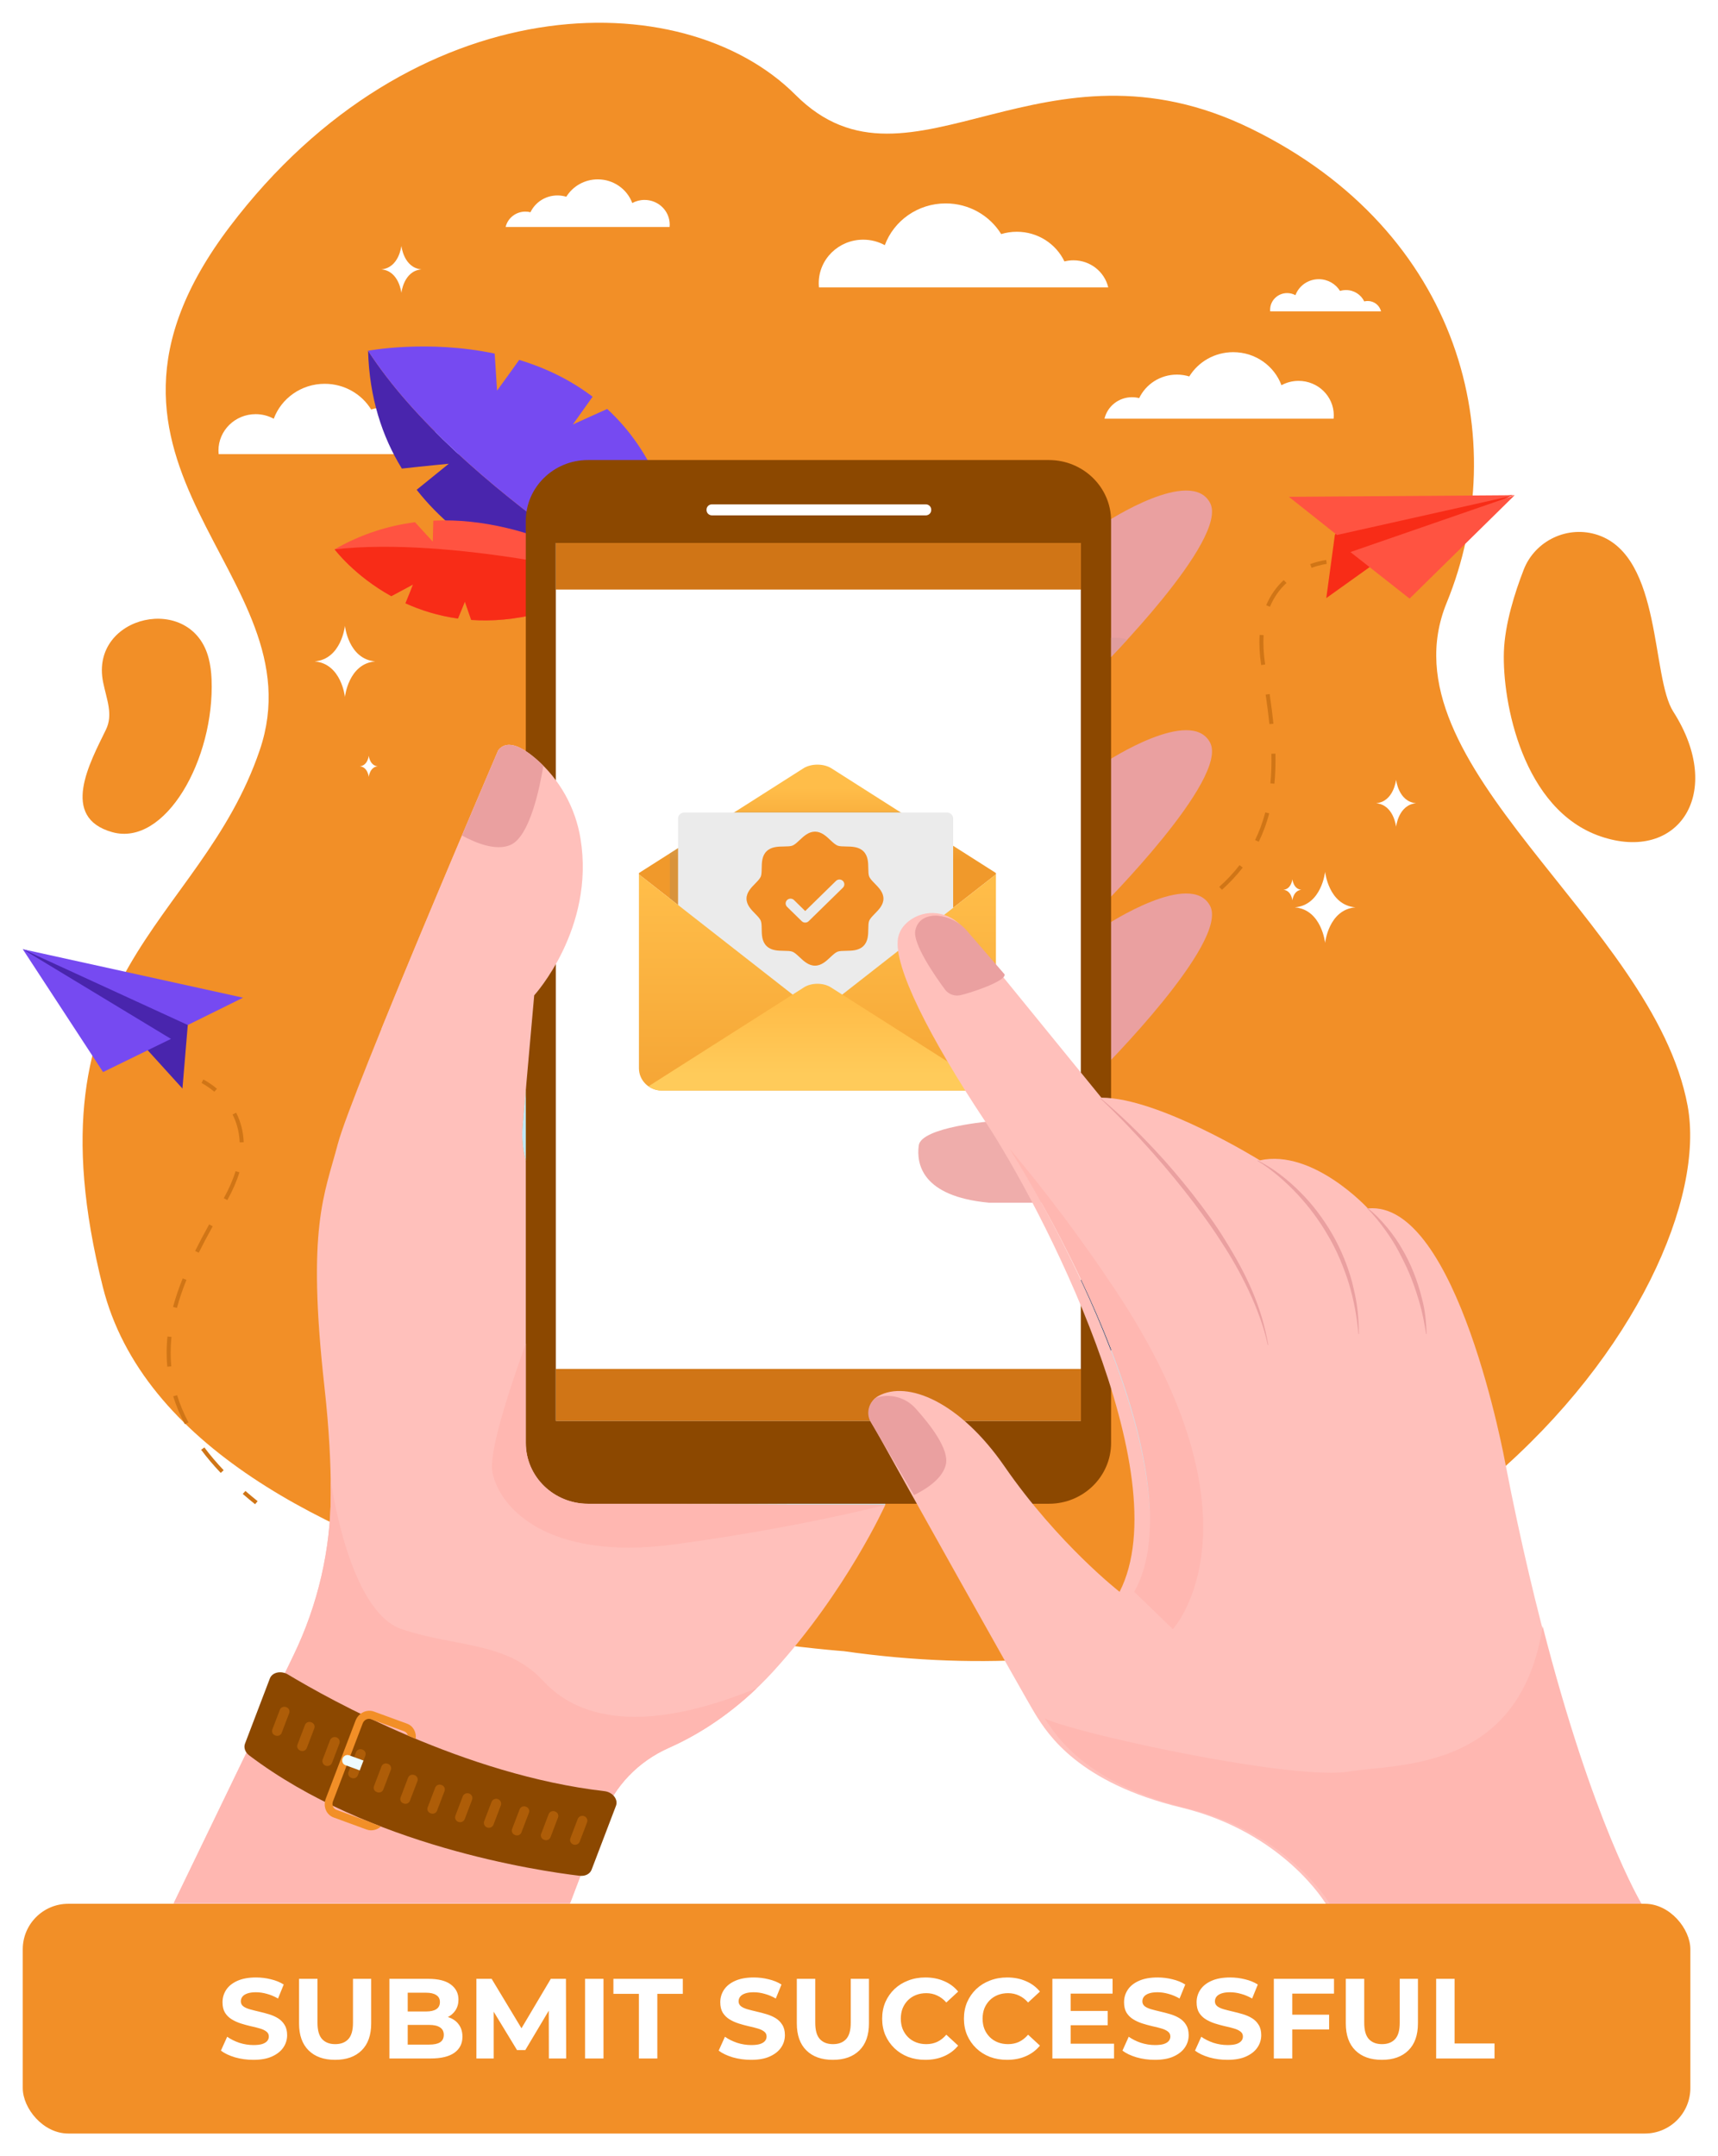 <svg width="302" height="379" viewBox="0 0 302 379" fill="none" xmlns="http://www.w3.org/2000/svg">
<g filter="url(#filter0_d_366_6154)">
<path d="M144.351 286.221C144.351 286.221 28.061 277.849 14.076 222.203C0.092 166.556 31.084 158.985 41.668 127.817C52.25 96.648 4.249 78.266 36.376 35.858C68.503 -6.549 115.882 -7.289 135.847 12.685C146.01 22.852 156.963 19.505 170.157 16.159C182.882 12.932 197.693 9.704 215.888 18.602C252.949 36.726 262.019 73.35 250.303 101.955C238.587 130.558 286.631 157.914 292.656 190.346C298.682 222.778 244.298 300.52 144.351 286.221Z" fill="#F28F27"/>
<path d="M26.521 330.548H96.206L101.987 315.317C104.035 309.922 108.225 305.586 113.583 303.213C118.63 300.978 125.422 296.922 132.007 289.688C144.82 275.613 151.618 260.514 151.618 260.514L108.433 260.307C108.433 260.307 112.319 236.667 90.855 205.27C88.558 201.907 87.513 197.875 87.871 193.846L89.905 170.948C89.905 170.948 104.491 154.995 95.542 135.206C95.542 135.206 86.985 123.61 83.59 127.855C83.59 127.855 57.741 188.094 55.388 197.049C53.034 206.006 49.896 211.637 53.034 239.786C53.865 247.239 54.163 253.453 54.153 258.564C54.133 268.372 51.894 278.056 47.607 286.923L26.521 330.548Z" fill="#FFC0BB"/>
<path fill-rule="evenodd" clip-rule="evenodd" d="M113.629 303.193C113.631 303.191 113.632 303.191 113.634 303.191C113.633 303.191 113.63 303.193 113.629 303.193Z" fill="#FFF2F1"/>
<path d="M54.152 258.466C54.153 257.681 54.146 256.866 54.132 256.027L54.133 256.031L54.133 256.033C54.147 256.87 54.153 257.681 54.152 258.466Z" fill="#C9E1EC"/>
<path d="M96.206 330.548H26.521L47.607 286.923C51.894 278.056 54.133 268.372 54.153 258.563V258.509C54.153 258.505 54.153 258.501 54.153 258.498V258.466C54.154 257.681 54.148 256.869 54.133 256.033C54.149 256.152 57.189 279.151 66.613 282.348C76.062 285.555 85.047 284.445 91.516 291.472C95.106 295.372 100.362 297.757 107.612 297.757C113.423 297.757 120.517 296.224 129.057 292.711C123.46 298.066 117.923 301.284 113.635 303.19C113.633 303.19 113.631 303.19 113.629 303.192C113.622 303.196 113.615 303.197 113.609 303.201C113.6 303.205 113.591 303.208 113.583 303.212C108.225 305.585 104.035 309.922 101.987 315.317L96.206 330.548Z" fill="#FFB7B1"/>
<path d="M238.765 50.727C238.52 49.681 237.563 48.903 236.422 48.903C236.212 48.903 236.008 48.928 235.814 48.978C235.25 47.798 234.029 46.982 232.61 46.982C232.243 46.982 231.89 47.036 231.557 47.137C230.793 45.899 229.405 45.072 227.82 45.072C225.935 45.072 224.328 46.244 223.72 47.883C223.289 47.648 222.793 47.514 222.266 47.514C220.611 47.514 219.271 48.826 219.271 50.443C219.271 50.538 219.277 50.633 219.286 50.727H238.765Z" fill="white"/>
<path d="M190.813 46.515C190.173 43.788 187.678 41.752 184.697 41.752C184.149 41.752 183.619 41.822 183.112 41.95C181.641 38.871 178.447 36.736 174.744 36.736C173.786 36.736 172.863 36.879 171.995 37.144C170 33.914 166.379 31.753 162.24 31.753C157.318 31.753 153.125 34.811 151.536 39.091C150.411 38.477 149.116 38.126 147.737 38.126C143.422 38.126 139.923 41.55 139.923 45.773C139.923 46.024 139.937 46.272 139.961 46.515H190.813Z" fill="white"/>
<path d="M76.994 75.815C76.458 73.531 74.371 71.828 71.875 71.828C71.417 71.828 70.973 71.887 70.549 71.995C69.318 69.416 66.645 67.631 63.545 67.631C62.744 67.631 61.971 67.75 61.244 67.971C59.575 65.267 56.544 63.459 53.08 63.459C48.96 63.459 45.45 66.019 44.12 69.601C43.179 69.088 42.096 68.794 40.941 68.794C37.33 68.794 34.402 71.66 34.402 75.194C34.402 75.403 34.413 75.61 34.433 75.815H76.994Z" fill="white"/>
<path d="M60.701 57.651C76.722 82.39 116.208 104.435 116.208 104.435C116.208 104.435 84.819 101.941 69.242 82.088L74.89 77.511C74.89 77.511 70.401 77.936 66.64 78.361C63.176 72.737 60.932 65.917 60.701 57.651Z" fill="#4925AD"/>
<path d="M102.737 67.882C100.3 68.964 96.697 70.613 96.697 70.613L100.169 65.73C96.125 62.65 91.674 60.599 87.264 59.255C85.476 61.802 83.375 64.65 83.375 64.65L82.958 58.151C71.136 55.658 60.701 57.651 60.701 57.651C76.722 82.39 116.208 104.435 116.208 104.435C116.029 86.259 110.374 74.911 102.737 67.882Z" fill="#764AF1"/>
<path d="M54.819 92.555C59.531 89.847 64.312 88.385 68.958 87.79C70.358 89.354 72.075 91.192 72.075 91.192L72.171 87.51C90.027 86.673 105.082 97.679 105.082 97.679C94.864 103.762 86.07 105.467 78.825 104.964C78.368 103.676 77.719 101.759 77.719 101.759L76.506 104.722C73.028 104.237 69.946 103.252 67.276 102.041C67.919 100.505 68.593 98.747 68.593 98.747L64.786 100.788C58.25 97.17 54.819 92.555 54.819 92.555Z" fill="#FF5341"/>
<path d="M78.825 104.964C78.368 103.677 77.719 101.759 77.719 101.759L76.506 104.722C73.028 104.237 69.946 103.252 67.276 102.041C67.919 100.505 68.593 98.747 68.593 98.747L64.786 100.789C58.25 97.17 54.819 92.555 54.819 92.555C75.594 90.233 105.082 97.679 105.082 97.679C94.864 103.763 86.07 105.468 78.825 104.964Z" fill="#F82C17"/>
<path d="M230.651 90.015L229.142 101.123L237.208 95.36L261.888 83.021L242.797 84.731C242.797 84.731 233.072 87.044 232.546 87.511C232.018 87.977 230.651 90.015 230.651 90.015Z" fill="#F82C17"/>
<path d="M222.571 83.324L262.263 83.04L231.025 90.032L222.571 83.324Z" fill="#FF5341"/>
<path d="M243.783 101.21L233.383 93.033L262.262 83.04L243.783 101.21Z" fill="#FF5341"/>
<path d="M226.558 95.802C228.078 95.243 229.197 95.122 229.208 95.121L229.133 94.432C229.084 94.436 227.911 94.562 226.307 95.153L226.558 95.802Z" fill="#D07516"/>
<path d="M218.581 102.385C219.294 100.678 220.331 99.19 221.657 97.961L222.144 98.464C220.89 99.626 219.911 101.032 219.238 102.647L218.581 102.385ZM217.69 112.862C217.409 110.992 217.32 109.221 217.423 107.597L218.13 107.639C218.029 109.216 218.117 110.939 218.392 112.759L218.397 112.8L217.696 112.893L217.69 112.862ZM218.484 118.085L219.185 117.988C219.483 120.017 219.694 121.674 219.851 123.205L219.146 123.275C218.989 121.755 218.779 120.105 218.484 118.085ZM219.492 128.483L220.2 128.466C220.244 130.349 220.186 132.078 220.025 133.746L219.32 133.682C219.479 132.039 219.535 130.338 219.492 128.483ZM216.629 143.652C216.977 142.937 217.297 142.194 217.58 141.441C217.9 140.588 218.184 139.696 218.424 138.789L219.109 138.963C218.865 139.892 218.573 140.806 218.244 141.679C217.954 142.454 217.626 143.218 217.269 143.95L216.629 143.652ZM210.323 151.883C211.657 150.691 212.857 149.407 213.889 148.067L214.456 148.484C213.395 149.86 212.166 151.174 210.802 152.396L210.323 151.883ZM201.546 157.677C203.188 156.864 204.733 155.985 206.14 155.068L206.533 155.645C205.104 156.579 203.532 157.47 201.866 158.296L201.546 157.677Z" fill="#D07516"/>
<path d="M194.258 161.42C195.169 161.109 196.067 160.785 196.93 160.453L196.67 159.807C195.816 160.135 194.928 160.457 194.024 160.765L194.258 161.42Z" fill="#65CEFE"/>
<path d="M190.581 87.691C190.581 87.691 205.341 78.023 208.712 84.392C212.082 90.762 189.534 113.299 189.534 113.299L190.581 87.691Z" fill="#EAA0A0"/>
<path d="M190.581 129.814C190.581 129.814 205.341 120.147 208.712 126.516C212.082 132.885 189.534 155.423 189.534 155.423L190.581 129.814Z" fill="#EAA0A0"/>
<path d="M190.581 158.512C190.581 158.512 205.341 148.845 208.712 155.214C212.082 161.583 189.534 184.121 189.534 184.121L190.581 158.512Z" fill="#EAA0A0"/>
<path d="M180.388 76.859H99.356C93.323 76.859 88.43 81.644 88.43 87.55V249.614C88.43 255.568 93.374 260.307 99.356 260.307H180.388C186.419 260.307 191.314 255.522 191.314 249.614V87.55C191.314 81.593 186.363 76.859 180.388 76.859Z" fill="#8C4800"/>
<path d="M151.618 260.514L108.432 260.307H151.624C151.62 260.444 151.618 260.514 151.618 260.514Z" fill="#C9E1EC"/>
<path d="M106.515 268.017C90.614 268.015 83.806 260.609 82.577 254.874C81.882 251.627 85.031 241.575 88.43 232.149V249.614C88.43 255.568 93.374 260.307 99.356 260.307H108.432L151.618 260.514C151.618 260.514 136.536 264.471 114.715 267.431C111.746 267.834 109.019 268.017 106.515 268.017Z" fill="#FFB7B1"/>
<path d="M185.992 91.433H93.702V245.734H185.992V91.433Z" fill="white"/>
<path d="M171.07 149.448H108.316V149.689L136.731 171.904C138.357 173.183 141.025 173.183 142.655 171.904L171.07 149.689V149.448Z" fill="url(#paint0_linear_366_6154)"/>
<path d="M142.145 131.038C140.793 130.183 138.593 130.183 137.235 131.038L108.316 149.448C109.005 149.933 110.072 150.076 110.978 150.076H168.409C169.32 150.076 170.38 149.933 171.07 149.448L142.145 131.038Z" fill="url(#paint1_linear_366_6154)"/>
<path opacity="0.2" d="M162.104 143.742L154.176 138.696H125.206L113.748 145.991V153.937L136.731 171.905C138.357 173.184 141.025 173.184 142.655 171.905L162.104 156.7V143.742Z" fill="#7D7D7D"/>
<path d="M162.464 181.726H116.278C115.679 181.726 115.193 181.251 115.193 180.665V139.871C115.193 139.285 115.678 138.81 116.278 138.81H162.464C163.064 138.81 163.549 139.285 163.549 139.871V180.665C163.548 181.251 163.063 181.726 162.464 181.726Z" fill="#EBEBEB"/>
<path d="M149.779 151.304C149.374 150.89 148.955 150.463 148.797 150.088C148.651 149.744 148.642 149.174 148.634 148.622C148.617 147.595 148.6 146.432 147.774 145.624C146.948 144.815 145.759 144.798 144.71 144.782C144.146 144.774 143.564 144.766 143.212 144.623C142.83 144.468 142.392 144.058 141.969 143.662C141.228 142.964 140.385 142.175 139.263 142.175C138.142 142.175 137.3 142.964 136.558 143.662C136.134 144.058 135.698 144.468 135.314 144.623C134.965 144.766 134.381 144.774 133.816 144.782C132.768 144.798 131.579 144.815 130.753 145.624C129.926 146.432 129.915 147.595 129.893 148.622C129.885 149.174 129.876 149.744 129.73 150.088C129.572 150.462 129.153 150.89 128.748 151.304C128.035 152.03 127.228 152.854 127.228 153.952C127.228 155.05 128.035 155.874 128.748 156.6C129.153 157.015 129.572 157.442 129.73 157.817C129.876 158.161 129.885 158.731 129.893 159.283C129.909 160.309 129.926 161.472 130.753 162.281C131.579 163.09 132.768 163.106 133.816 163.122C134.381 163.131 134.963 163.139 135.314 163.282C135.697 163.437 136.134 163.847 136.558 164.243C137.299 164.94 138.142 165.73 139.263 165.73C140.385 165.73 141.227 164.94 141.969 164.243C142.392 163.847 142.829 163.437 143.212 163.282C143.564 163.139 144.146 163.131 144.71 163.122C145.759 163.106 146.948 163.09 147.774 162.281C148.6 161.472 148.617 160.309 148.634 159.283C148.642 158.731 148.651 158.161 148.797 157.817C148.955 157.443 149.374 157.015 149.779 156.6C150.491 155.875 151.298 155.05 151.298 153.952C151.298 152.854 150.491 152.031 149.779 151.304ZM144.17 152.024L138.152 157.913C138.072 157.991 137.978 158.053 137.873 158.095C137.769 158.138 137.657 158.159 137.544 158.159C137.431 158.159 137.319 158.138 137.215 158.095C137.111 158.053 137.016 157.991 136.936 157.913L134.357 155.389C134.196 155.231 134.105 155.017 134.105 154.794C134.105 154.57 134.196 154.356 134.357 154.198C134.518 154.041 134.737 153.952 134.965 153.952C135.193 153.952 135.412 154.041 135.573 154.198L137.544 156.128L142.953 150.833C143.033 150.755 143.128 150.693 143.232 150.651C143.337 150.609 143.449 150.587 143.562 150.587C143.675 150.587 143.786 150.609 143.891 150.651C143.995 150.693 144.09 150.755 144.17 150.833C144.25 150.911 144.313 151.004 144.356 151.106C144.4 151.209 144.422 151.318 144.422 151.429C144.422 151.539 144.4 151.649 144.356 151.751C144.313 151.853 144.25 151.946 144.17 152.024Z" fill="#F28F27"/>
<path d="M136.731 171.905L108.316 149.689V183.766C108.316 185.912 110.115 187.678 112.316 187.678H167.07C169.267 187.678 171.07 185.912 171.07 183.766V149.689L142.655 171.905C141.025 173.184 138.356 173.184 136.731 171.905Z" fill="url(#paint2_linear_366_6154)"/>
<path d="M142.03 169.528C140.741 168.712 138.644 168.712 137.349 169.528L109.994 186.933C110.652 187.395 111.453 187.678 112.316 187.678H167.07C167.939 187.678 168.734 187.395 169.391 186.933L142.03 169.528Z" fill="url(#paint3_linear_366_6154)"/>
<path d="M88.43 200.04C87.878 198.039 87.684 195.942 87.87 193.845L88.43 187.553V200.04Z" fill="#C0E8F7"/>
<path d="M191.314 111.472V108.094H192.276C192.936 108.094 193.567 108.218 194.145 108.445C193.052 109.639 192.079 110.67 191.314 111.472Z" fill="#E09D9E"/>
<path d="M158.75 86.583H121.143C120.623 86.583 120.201 86.169 120.201 85.66V85.572C120.201 85.061 120.623 84.649 121.143 84.649H158.75C159.27 84.649 159.693 85.061 159.693 85.572V85.66C159.693 86.169 159.27 86.583 158.75 86.583Z" fill="white"/>
<path d="M86.593 184.766C86.593 184.766 87.15 186.792 88.409 187.788L89.905 170.947C89.905 170.947 100.635 159.212 98.042 143.386C97.155 137.968 94.401 132.983 90.19 129.359C87.786 127.291 85.146 125.908 83.59 127.855C83.59 127.855 71.434 156.182 63.035 176.873L86.593 184.766Z" fill="#FFC0BB"/>
<path d="M186.016 236.607H93.727V245.734H186.016V236.607Z" fill="#D07516"/>
<path d="M186.016 91.433H93.727V99.621H186.016V91.433Z" fill="#D07516"/>
<path d="M85.775 144.493C89.134 142.982 90.888 134.43 91.516 130.584C88.82 127.93 85.439 125.542 83.59 127.855C83.59 127.855 80.913 134.093 77.204 142.852C79.74 144.233 83.264 145.624 85.775 144.493Z" fill="#EAA0A0"/>
<path d="M170.406 193.057C170.406 193.057 157.941 194.08 157.505 197.322C157.069 200.563 158.029 206.279 169.796 207.388H181.986C181.986 207.388 178.339 197.492 178.513 197.152C178.687 196.811 170.406 193.057 170.406 193.057Z" fill="#EFADAB"/>
<path d="M150.396 241.374C148.803 242.252 148.249 244.342 149.153 245.963C154.563 255.655 176.071 294.178 178.011 297.311C180.229 300.898 185.656 309.352 203.658 313.708C221.66 318.065 229.057 330.619 229.057 330.619H284.544C284.544 330.619 271.475 309.097 260.623 253.24C260.623 253.24 252.239 206.865 236.457 208.401C236.457 208.401 226.839 197.897 217.467 199.947C217.467 199.947 199.712 188.929 189.602 188.929L165.315 159.109C162.912 156.157 158.675 155.579 155.719 157.928C154.768 158.683 154.044 159.683 153.843 161.001C153.103 165.869 159.268 178.168 169.132 193.029C178.997 207.89 203.411 255.034 192.806 275.787C192.806 275.787 181.957 267.333 172.586 253.754C164.738 242.38 155.507 238.556 150.396 241.374Z" fill="#FFC0BB"/>
<path d="M189.496 189.042C192.913 191.905 196.115 195.011 199.141 198.272C203.226 202.623 208.383 209.073 211.411 214.054C215.231 220.213 217.751 225.615 218.943 232.396L218.866 232.413C217.495 226.04 213.909 219.178 210.788 214.437C208.451 210.73 204.126 204.841 198.673 198.67C195.936 195.578 192.462 191.927 189.442 189.099L189.496 189.042Z" fill="#EAA0A0"/>
<path d="M217.063 199.955C219.844 201.347 222.321 203.29 224.513 205.485C226.73 207.67 228.573 210.15 230.16 212.856C231.708 215.541 232.896 218.422 233.693 221.392C234.369 224.176 234.807 226.064 234.878 230.47L234.799 230.475C234.541 227.457 233.978 224.467 233.104 221.564C232.221 218.755 230.98 215.737 229.477 213.234C227.971 210.591 226.139 208.13 224.058 205.894C222.089 203.786 219.515 201.508 217.024 200.023L217.063 199.955Z" fill="#EAA0A0"/>
<path d="M236.29 208.264C238.749 210.083 241.238 213.306 242.445 215.482C243.964 218.038 245.167 221.007 245.961 224.255C246.541 226.334 246.689 228.352 246.78 230.465L246.702 230.476C246.341 228.429 246.112 226.901 245.368 224.42C244.224 220.66 243.328 218.727 241.795 215.828C240.882 214.042 238.506 210.502 236.254 208.321L236.29 208.264Z" fill="#EAA0A0"/>
<path d="M162.283 253.324C162.805 250.735 159.719 246.625 156.92 243.525C155.172 241.591 152.413 240.868 149.986 241.677C148.629 242.659 148.216 244.521 149.089 245.995C150.63 248.596 153.405 253.278 156.678 258.792C159.128 257.571 161.8 255.723 162.283 253.324Z" fill="#EAA0A0"/>
<path d="M164.755 170.936C166.242 170.645 172.992 168.447 172.579 167.244L165.922 159.545C164.599 158.016 162.754 157.126 160.847 156.95L160.816 156.947C160.761 156.941 160.64 156.934 160.469 156.934C159.577 156.934 157.378 157.183 156.895 159.549C156.418 161.884 160.368 167.561 162.111 169.921C162.713 170.738 163.746 171.134 164.755 170.936Z" fill="#EAA0A0"/>
<path d="M46.599 290.307C53.973 294.741 77.711 307.997 102.257 310.823C103.695 310.99 104.706 312.279 104.281 313.392L99.993 324.633C99.709 325.376 98.855 325.81 97.895 325.697C90.662 324.838 60.815 320.441 39.814 304.542C39.1 304.001 38.798 303.181 39.065 302.48L43.441 291.008C43.853 289.93 45.399 289.585 46.599 290.307Z" fill="#8C4800"/>
<path d="M44.445 301.057L44.363 301.026C43.933 300.868 43.714 300.4 43.875 299.978L45.195 296.519C45.356 296.098 45.835 295.884 46.266 296.041L46.347 296.07C46.777 296.228 46.996 296.697 46.835 297.118L45.515 300.577C45.354 300.998 44.875 301.213 44.445 301.057Z" fill="#AE5D08"/>
<path d="M48.86 303.719L48.779 303.688C48.348 303.531 48.13 303.062 48.29 302.641L49.61 299.182C49.771 298.76 50.25 298.546 50.681 298.704L50.762 298.733C51.193 298.89 51.411 299.359 51.251 299.78L49.93 303.24C49.77 303.663 49.29 303.877 48.86 303.719Z" fill="#AE5D08"/>
<path d="M53.242 306.349C52.788 306.182 52.559 305.69 52.728 305.247L54.017 301.866C54.187 301.423 54.691 301.198 55.144 301.362C55.597 301.529 55.827 302.022 55.657 302.465L54.368 305.845C54.199 306.289 53.694 306.514 53.242 306.349Z" fill="#AE5D08"/>
<path d="M57.833 308.513L57.752 308.484C57.322 308.327 57.103 307.858 57.263 307.437L58.584 303.977C58.744 303.554 59.224 303.342 59.654 303.498L59.735 303.529C60.166 303.686 60.384 304.155 60.224 304.576L58.904 308.035C58.743 308.457 58.264 308.671 57.833 308.513Z" fill="#AE5D08"/>
<path d="M62.31 311.015L62.229 310.984C61.799 310.829 61.58 310.358 61.741 309.937L63.061 306.477C63.221 306.056 63.701 305.842 64.131 305.999L64.213 306.029C64.643 306.186 64.862 306.655 64.701 307.076L63.381 310.537C63.22 310.959 62.741 311.173 62.31 311.015Z" fill="#AE5D08"/>
<path d="M66.985 312.997L66.904 312.967C66.473 312.81 66.255 312.341 66.416 311.92L67.736 308.459C67.896 308.038 68.376 307.825 68.806 307.981L68.887 308.012C69.318 308.168 69.537 308.638 69.376 309.059L68.056 312.519C67.895 312.94 67.416 313.154 66.985 312.997Z" fill="#AE5D08"/>
<path d="M71.752 314.738L71.671 314.709C71.24 314.551 71.022 314.082 71.182 313.661L72.503 310.202C72.663 309.779 73.143 309.566 73.573 309.722L73.654 309.753C74.085 309.911 74.304 310.38 74.143 310.801L72.823 314.26C72.662 314.681 72.183 314.895 71.752 314.738Z" fill="#AE5D08"/>
<path d="M76.57 316.225C76.117 316.059 75.887 315.566 76.056 315.123L77.346 311.742C77.515 311.299 78.019 311.074 78.472 311.239C78.925 311.404 79.155 311.898 78.986 312.341L77.696 315.722C77.527 316.165 77.023 316.39 76.57 316.225Z" fill="#AE5D08"/>
<path d="M81.626 317.207C81.173 317.042 80.943 316.55 81.112 316.106L82.402 312.724C82.571 312.281 83.076 312.056 83.529 312.222C83.981 312.387 84.211 312.882 84.042 313.325L82.752 316.705C82.584 317.148 82.079 317.374 81.626 317.207Z" fill="#AE5D08"/>
<path d="M86.59 318.555L86.509 318.526C86.078 318.368 85.86 317.899 86.02 317.478L87.341 314.017C87.501 313.596 87.981 313.382 88.411 313.539L88.492 313.568C88.923 313.726 89.141 314.195 88.981 314.616L87.66 318.077C87.5 318.498 87.02 318.713 86.59 318.555Z" fill="#AE5D08"/>
<path d="M91.701 319.393L91.62 319.362C91.189 319.207 90.971 318.736 91.132 318.315L92.452 314.856C92.612 314.434 93.092 314.22 93.522 314.378L93.603 314.407C94.034 314.564 94.253 315.033 94.092 315.454L92.772 318.915C92.611 319.337 92.132 319.551 91.701 319.393Z" fill="#AE5D08"/>
<path d="M96.779 320.198H96.779C96.326 320.033 96.096 319.54 96.265 319.097L97.555 315.715C97.724 315.272 98.228 315.046 98.681 315.213C99.134 315.378 99.364 315.872 99.195 316.315L97.905 319.696C97.736 320.139 97.232 320.364 96.779 320.198Z" fill="#AE5D08"/>
<path d="M61.169 316.335L61.189 316.282C61.111 316.271 61.034 316.255 60.957 316.227L55.148 314.105C54.575 313.894 54.297 313.231 54.528 312.625L59.766 298.894C59.997 298.288 60.652 297.966 61.225 298.175L67.034 300.297C67.374 300.422 67.609 300.707 67.697 301.044C68.153 301.238 68.612 301.432 69.077 301.627C69.232 300.473 68.627 299.35 67.546 298.957L61.737 296.834C60.464 296.369 59.01 297.085 58.497 298.431L53.259 312.16C52.746 313.508 53.364 314.98 54.636 315.445L60.445 317.568C61.317 317.887 62.272 317.65 62.953 317.039C62.36 316.81 61.765 316.575 61.169 316.335Z" fill="#F28F27"/>
<path d="M59.894 305.44L57.368 304.517C56.915 304.352 56.4 304.605 56.217 305.084C56.034 305.562 56.253 306.086 56.706 306.251L59.233 307.174L59.894 305.44Z" fill="#EEFBFF"/>
<path d="M204.674 313.826C204.657 313.822 204.641 313.819 204.624 313.813C204.641 313.819 204.659 313.822 204.674 313.826ZM284.542 330.617C284.424 330.419 276.02 316.357 267.174 281.827V281.825C276.02 316.359 284.424 330.419 284.542 330.617ZM204.542 313.793C204.537 313.791 204.53 313.791 204.523 313.789C204.528 313.789 204.537 313.793 204.542 313.793ZM204.237 313.718C204.233 313.717 204.228 313.717 204.225 313.715C204.228 313.717 204.232 313.717 204.237 313.718ZM204.087 313.68C204.084 313.68 204.08 313.678 204.077 313.678C204.08 313.678 204.085 313.68 204.087 313.68ZM204.037 313.667C204.035 313.667 204.031 313.666 204.03 313.666C204.031 313.666 204.033 313.667 204.037 313.667ZM180.036 298.633C180.035 298.631 180.035 298.628 180.033 298.626C180.035 298.63 180.035 298.631 180.036 298.633Z" fill="#FFF2F1"/>
<path d="M284.544 330.619H229.755C229.755 330.619 222.45 318.152 204.674 313.826C204.659 313.822 204.641 313.819 204.624 313.813C204.613 313.811 204.603 313.808 204.592 313.806C204.585 313.804 204.58 313.802 204.573 313.802C204.563 313.799 204.554 313.797 204.542 313.793C204.537 313.793 204.528 313.789 204.523 313.789C204.514 313.786 204.504 313.784 204.493 313.782C204.486 313.78 204.479 313.779 204.472 313.777C204.462 313.773 204.451 313.771 204.439 313.768C204.434 313.768 204.429 313.766 204.423 313.764C204.411 313.762 204.401 313.759 204.389 313.757C204.383 313.755 204.378 313.753 204.373 313.751C204.361 313.749 204.348 313.746 204.336 313.742C204.333 313.742 204.328 313.74 204.324 313.74C204.312 313.737 204.301 313.735 204.289 313.731C204.284 313.729 204.279 313.728 204.274 313.728C204.261 313.724 204.249 313.72 204.237 313.718C204.232 313.717 204.228 313.717 204.225 313.715C204.213 313.711 204.2 313.709 204.188 313.706C204.183 313.704 204.179 313.704 204.174 313.702C204.162 313.698 204.15 313.697 204.138 313.693C204.132 313.691 204.129 313.691 204.125 313.689C204.113 313.688 204.099 313.684 204.087 313.68C204.085 313.68 204.08 313.678 204.077 313.678C204.063 313.675 204.049 313.671 204.037 313.667C204.033 313.667 204.031 313.666 204.03 313.666C204.016 313.662 204.002 313.658 203.988 313.655C203.984 313.655 203.983 313.655 203.979 313.653C203.965 313.649 203.951 313.646 203.937 313.642H203.932C203.916 313.637 203.904 313.635 203.888 313.629H203.883C188.34 309.658 182.589 302.55 180.042 298.64C180.042 298.64 180.042 298.639 180.04 298.639C180.04 298.637 180.038 298.635 180.036 298.633C180.035 298.631 180.035 298.63 180.033 298.626C180.031 298.624 180.031 298.624 180.029 298.622C179.9 298.424 179.78 298.234 179.667 298.054C184.555 300.449 216.796 307.59 229.912 307.59C231.18 307.59 232.269 307.522 233.139 307.378C241.698 305.958 263.266 307.435 267.174 281.825C276.02 316.357 284.424 330.419 284.542 330.617H284.544V330.619Z" fill="#FFB7B1"/>
<path d="M198.111 264.874C198.476 255.734 195.536 244.464 191.314 233.436V233.138C195.588 244.21 198.548 255.564 198.111 264.874Z" fill="#C9E1EC"/>
<path d="M191.314 233.437C189.697 229.217 187.893 225.031 186.016 221.017V220.835C187.895 224.813 189.699 228.957 191.314 233.138V233.437Z" fill="#063B6A"/>
<path d="M186.016 221.016C183.741 216.147 181.353 211.525 179.061 207.388H179.087C181.377 211.485 183.75 216.039 186.016 220.835V221.016Z" fill="#FFF2F1"/>
<path d="M179.087 207.388H179.061C177.053 203.766 175.116 200.517 173.385 197.796C175.131 200.539 177.075 203.786 179.087 207.388Z" fill="#EFA4A2"/>
<path d="M202.175 282.349L195.378 275.784C197.096 272.734 197.944 269.022 198.111 264.874C198.548 255.564 195.588 244.21 191.314 233.138C189.699 228.957 187.895 224.813 186.016 220.836C183.75 216.039 181.377 211.485 179.087 207.388C177.075 203.786 175.131 200.539 173.387 197.796C179.341 204.856 185.663 213.12 192.021 222.674C219.348 263.732 202.175 282.349 202.175 282.349Z" fill="#FFB7B1"/>
<path d="M14.125 115.902C11.731 104.05 29.797 100.067 32.705 111.809C32.968 112.871 33.137 114.056 33.19 115.378C33.752 129.49 25.029 144.853 15.743 142.267C6.457 139.679 11.804 130.041 14.618 124.258C15.931 121.561 14.742 118.958 14.125 115.902Z" fill="#F28F27"/>
<path d="M276.926 90.05C271.634 88.242 265.837 91 263.845 96.13C262.296 100.116 260.524 105.678 260.363 110.569C260.073 119.394 263.658 138.335 277.371 143.012C291.084 147.688 299.267 135.352 290.137 121.077C286.237 114.981 288.184 93.897 276.926 90.05Z" fill="#F28F27"/>
<path d="M33.676 187.892C32.447 186.854 31.44 186.363 31.43 186.358L31.743 185.737C31.787 185.757 32.843 186.272 34.139 187.369L33.676 187.892Z" fill="#D07516"/>
<path d="M38.131 196.79C38.068 195.047 37.646 193.395 36.878 191.882L37.513 191.575C38.326 193.175 38.772 194.922 38.839 196.767L38.131 196.79ZM35.963 206.928L35.338 206.602L35.358 206.566C36.256 204.951 36.947 203.365 37.409 201.85L38.088 202.05C37.612 203.608 36.902 205.242 35.979 206.899L35.963 206.928ZM30.938 216.18L30.301 215.878C30.989 214.493 31.773 213.008 32.768 211.204L33.392 211.534C32.402 213.331 31.622 214.807 30.938 216.18ZM27.104 225.888L26.419 225.71C26.856 224.089 27.412 222.449 28.118 220.696L28.777 220.951C28.081 222.677 27.534 224.293 27.104 225.888ZM25.406 236.218C25.329 235.41 25.291 234.583 25.291 233.759C25.291 232.826 25.34 231.871 25.438 230.916L26.143 230.986C26.048 231.916 26 232.848 26 233.759C26 234.561 26.037 235.367 26.111 236.154L25.406 236.218ZM28.496 246.33C27.646 244.723 26.956 243.073 26.447 241.424L27.125 241.223C27.622 242.831 28.295 244.441 29.126 246.01L28.496 246.33ZM34.8 254.886C33.527 253.549 32.368 252.181 31.355 250.821L31.927 250.412C32.924 251.749 34.065 253.095 35.319 254.414L34.8 254.886Z" fill="#D07516"/>
<path d="M40.839 260.389C40.092 259.79 39.363 259.18 38.672 258.578L39.144 258.062C39.827 258.657 40.549 259.259 41.288 259.853L40.839 260.389Z" fill="#D07516"/>
<path d="M29.009 176.159L28.072 187.328L21.442 180.021L0 162.836L18.285 168.473C18.285 168.473 27.287 172.753 27.7 173.318C28.113 173.883 29.009 176.159 29.009 176.159Z" fill="#4925AD"/>
<path d="M38.726 171.359L0 162.836L29.009 176.159L38.726 171.359Z" fill="#764AF1"/>
<path d="M14.116 184.431L26.053 178.602L0 162.836L14.116 184.431Z" fill="#764AF1"/>
<path d="M190.156 69.589C190.663 67.428 192.637 65.816 194.998 65.816C195.433 65.816 195.854 65.871 196.254 65.974C197.42 63.534 199.948 61.844 202.882 61.844C203.64 61.844 204.372 61.958 205.059 62.166C206.638 59.608 209.507 57.898 212.783 57.898C216.683 57.898 220.005 60.319 221.262 63.708C222.153 63.223 223.178 62.945 224.271 62.945C227.688 62.945 230.46 65.657 230.46 69.001C230.46 69.201 230.448 69.395 230.43 69.589H190.156Z" fill="white"/>
<path d="M84.883 35.893C85.246 34.348 86.659 33.194 88.349 33.194C88.659 33.194 88.96 33.232 89.247 33.306C90.081 31.56 91.891 30.352 93.99 30.352C94.533 30.352 95.056 30.432 95.549 30.582C96.678 28.751 98.731 27.526 101.077 27.526C103.867 27.526 106.243 29.26 107.144 31.685C107.782 31.339 108.515 31.139 109.297 31.139C111.742 31.139 113.725 33.079 113.725 35.472C113.725 35.615 113.718 35.754 113.704 35.893H84.883Z" fill="white"/>
<path d="M228.935 149.227C228.935 149.227 228.329 155.076 223.613 155.48C228.329 155.885 228.935 161.734 228.935 161.734C228.935 161.734 229.541 155.885 234.257 155.48C229.541 155.076 228.935 149.227 228.935 149.227Z" fill="white"/>
<path d="M56.634 105.998C56.634 105.998 56.028 111.847 51.312 112.252C56.028 112.657 56.634 118.506 56.634 118.506C56.634 118.506 57.24 112.657 61.957 112.252C57.24 111.847 56.634 105.998 56.634 105.998Z" fill="white"/>
<path d="M241.412 133.044C241.412 133.044 241.012 136.914 237.893 137.181C241.012 137.449 241.412 141.318 241.412 141.318C241.412 141.318 241.815 137.449 244.934 137.181C241.815 136.914 241.412 133.044 241.412 133.044Z" fill="white"/>
<path d="M66.556 39.208C66.556 39.208 66.155 43.075 63.035 43.345C66.155 43.612 66.556 47.482 66.556 47.482C66.556 47.482 66.957 43.612 70.078 43.345C66.957 43.075 66.556 39.208 66.556 39.208Z" fill="white"/>
<path d="M223.182 150.544C223.182 150.544 223.002 152.275 221.607 152.396C223.002 152.515 223.182 154.245 223.182 154.245C223.182 154.245 223.362 152.515 224.758 152.396C223.362 152.275 223.182 150.544 223.182 150.544Z" fill="white"/>
<path d="M60.823 128.839C60.823 128.839 60.643 130.571 59.247 130.69C60.643 130.809 60.823 132.542 60.823 132.542C60.823 132.542 61.002 130.809 62.398 130.69C61.002 130.571 60.823 128.839 60.823 128.839Z" fill="white"/>
<rect y="330.619" width="293.141" height="40.381" rx="8" fill="#F28F27"/>
<path d="M40.535 358.049C39.415 358.049 38.342 357.903 37.315 357.609C36.289 357.303 35.462 356.909 34.835 356.429L35.935 353.989C36.535 354.416 37.242 354.769 38.055 355.049C38.882 355.316 39.715 355.449 40.555 355.449C41.195 355.449 41.709 355.389 42.095 355.269C42.495 355.136 42.789 354.956 42.975 354.729C43.162 354.503 43.255 354.243 43.255 353.949C43.255 353.576 43.109 353.283 42.815 353.069C42.522 352.843 42.135 352.663 41.655 352.529C41.175 352.383 40.642 352.249 40.055 352.129C39.482 351.996 38.902 351.836 38.315 351.649C37.742 351.463 37.215 351.223 36.735 350.929C36.255 350.636 35.862 350.249 35.555 349.769C35.262 349.289 35.115 348.676 35.115 347.929C35.115 347.129 35.329 346.403 35.755 345.749C36.195 345.083 36.849 344.556 37.715 344.169C38.595 343.769 39.695 343.569 41.015 343.569C41.895 343.569 42.762 343.676 43.615 343.889C44.469 344.089 45.222 344.396 45.875 344.809L44.875 347.269C44.222 346.896 43.569 346.623 42.915 346.449C42.262 346.263 41.622 346.169 40.995 346.169C40.369 346.169 39.855 346.243 39.455 346.389C39.055 346.536 38.769 346.729 38.595 346.969C38.422 347.196 38.335 347.463 38.335 347.769C38.335 348.129 38.482 348.423 38.775 348.649C39.069 348.863 39.455 349.036 39.935 349.169C40.415 349.303 40.942 349.436 41.515 349.569C42.102 349.703 42.682 349.856 43.255 350.029C43.842 350.203 44.375 350.436 44.855 350.729C45.335 351.023 45.722 351.409 46.015 351.889C46.322 352.369 46.475 352.976 46.475 353.709C46.475 354.496 46.255 355.216 45.815 355.869C45.375 356.523 44.715 357.049 43.835 357.449C42.969 357.849 41.869 358.049 40.535 358.049ZM54.909 358.049C52.923 358.049 51.369 357.496 50.249 356.389C49.129 355.283 48.569 353.703 48.569 351.649V343.809H51.809V351.529C51.809 352.863 52.083 353.823 52.629 354.409C53.176 354.996 53.943 355.289 54.929 355.289C55.916 355.289 56.683 354.996 57.229 354.409C57.776 353.823 58.049 352.863 58.049 351.529V343.809H61.249V351.649C61.249 353.703 60.689 355.283 59.569 356.389C58.449 357.496 56.896 358.049 54.909 358.049ZM64.451 357.809V343.809H71.291C73.051 343.809 74.371 344.143 75.251 344.809C76.144 345.476 76.591 346.356 76.591 347.449C76.591 348.183 76.411 348.823 76.051 349.369C75.691 349.903 75.198 350.316 74.571 350.609C73.944 350.903 73.224 351.049 72.411 351.049L72.791 350.229C73.671 350.229 74.451 350.376 75.131 350.669C75.811 350.949 76.338 351.369 76.711 351.929C77.098 352.489 77.291 353.176 77.291 353.989C77.291 355.189 76.818 356.129 75.871 356.809C74.924 357.476 73.531 357.809 71.691 357.809H64.451ZM67.671 355.369H71.451C72.291 355.369 72.924 355.236 73.351 354.969C73.791 354.689 74.011 354.249 74.011 353.649C74.011 353.063 73.791 352.629 73.351 352.349C72.924 352.056 72.291 351.909 71.451 351.909H67.431V349.549H70.891C71.678 349.549 72.278 349.416 72.691 349.149C73.118 348.869 73.331 348.449 73.331 347.889C73.331 347.343 73.118 346.936 72.691 346.669C72.278 346.389 71.678 346.249 70.891 346.249H67.671V355.369ZM79.744 357.809V343.809H82.424L88.384 353.689H86.964L92.824 343.809H95.484L95.524 357.809H92.484L92.464 348.469H93.024L88.344 356.329H86.884L82.104 348.469H82.784V357.809H79.744ZM98.846 357.809V343.809H102.086V357.809H98.846ZM108.308 357.809V346.449H103.828V343.809H116.028V346.449H111.548V357.809H108.308ZM128.035 358.049C126.915 358.049 125.842 357.903 124.815 357.609C123.789 357.303 122.962 356.909 122.335 356.429L123.435 353.989C124.035 354.416 124.742 354.769 125.555 355.049C126.382 355.316 127.215 355.449 128.055 355.449C128.695 355.449 129.209 355.389 129.595 355.269C129.995 355.136 130.289 354.956 130.475 354.729C130.662 354.503 130.755 354.243 130.755 353.949C130.755 353.576 130.609 353.283 130.315 353.069C130.022 352.843 129.635 352.663 129.155 352.529C128.675 352.383 128.142 352.249 127.555 352.129C126.982 351.996 126.402 351.836 125.815 351.649C125.242 351.463 124.715 351.223 124.235 350.929C123.755 350.636 123.362 350.249 123.055 349.769C122.762 349.289 122.615 348.676 122.615 347.929C122.615 347.129 122.829 346.403 123.255 345.749C123.695 345.083 124.349 344.556 125.215 344.169C126.095 343.769 127.195 343.569 128.515 343.569C129.395 343.569 130.262 343.676 131.115 343.889C131.969 344.089 132.722 344.396 133.375 344.809L132.375 347.269C131.722 346.896 131.069 346.623 130.415 346.449C129.762 346.263 129.122 346.169 128.495 346.169C127.869 346.169 127.355 346.243 126.955 346.389C126.555 346.536 126.269 346.729 126.095 346.969C125.922 347.196 125.835 347.463 125.835 347.769C125.835 348.129 125.982 348.423 126.275 348.649C126.569 348.863 126.955 349.036 127.435 349.169C127.915 349.303 128.442 349.436 129.015 349.569C129.602 349.703 130.182 349.856 130.755 350.029C131.342 350.203 131.875 350.436 132.355 350.729C132.835 351.023 133.222 351.409 133.515 351.889C133.822 352.369 133.975 352.976 133.975 353.709C133.975 354.496 133.755 355.216 133.315 355.869C132.875 356.523 132.215 357.049 131.335 357.449C130.469 357.849 129.369 358.049 128.035 358.049ZM142.409 358.049C140.423 358.049 138.869 357.496 137.749 356.389C136.629 355.283 136.069 353.703 136.069 351.649V343.809H139.309V351.529C139.309 352.863 139.583 353.823 140.129 354.409C140.676 354.996 141.443 355.289 142.429 355.289C143.416 355.289 144.183 354.996 144.729 354.409C145.276 353.823 145.549 352.863 145.549 351.529V343.809H148.749V351.649C148.749 353.703 148.189 355.283 147.069 356.389C145.949 357.496 144.396 358.049 142.409 358.049ZM158.651 358.049C157.571 358.049 156.564 357.876 155.631 357.529C154.711 357.169 153.911 356.663 153.231 356.009C152.551 355.356 152.018 354.589 151.631 353.709C151.258 352.829 151.071 351.863 151.071 350.809C151.071 349.756 151.258 348.789 151.631 347.909C152.018 347.029 152.551 346.263 153.231 345.609C153.924 344.956 154.731 344.456 155.651 344.109C156.571 343.749 157.578 343.569 158.671 343.569C159.884 343.569 160.978 343.783 161.951 344.209C162.938 344.623 163.764 345.236 164.431 346.049L162.351 347.969C161.871 347.423 161.338 347.016 160.751 346.749C160.164 346.469 159.524 346.329 158.831 346.329C158.178 346.329 157.578 346.436 157.031 346.649C156.484 346.863 156.011 347.169 155.611 347.569C155.211 347.969 154.898 348.443 154.671 348.989C154.458 349.536 154.351 350.143 154.351 350.809C154.351 351.476 154.458 352.083 154.671 352.629C154.898 353.176 155.211 353.649 155.611 354.049C156.011 354.449 156.484 354.756 157.031 354.969C157.578 355.183 158.178 355.289 158.831 355.289C159.524 355.289 160.164 355.156 160.751 354.889C161.338 354.609 161.871 354.189 162.351 353.629L164.431 355.549C163.764 356.363 162.938 356.983 161.951 357.409C160.978 357.836 159.878 358.049 158.651 358.049ZM173.026 358.049C171.946 358.049 170.939 357.876 170.006 357.529C169.086 357.169 168.286 356.663 167.606 356.009C166.926 355.356 166.393 354.589 166.006 353.709C165.633 352.829 165.446 351.863 165.446 350.809C165.446 349.756 165.633 348.789 166.006 347.909C166.393 347.029 166.926 346.263 167.606 345.609C168.299 344.956 169.106 344.456 170.026 344.109C170.946 343.749 171.953 343.569 173.046 343.569C174.259 343.569 175.353 343.783 176.326 344.209C177.313 344.623 178.139 345.236 178.806 346.049L176.726 347.969C176.246 347.423 175.713 347.016 175.126 346.749C174.539 346.469 173.899 346.329 173.206 346.329C172.553 346.329 171.953 346.436 171.406 346.649C170.859 346.863 170.386 347.169 169.986 347.569C169.586 347.969 169.273 348.443 169.046 348.989C168.833 349.536 168.726 350.143 168.726 350.809C168.726 351.476 168.833 352.083 169.046 352.629C169.273 353.176 169.586 353.649 169.986 354.049C170.386 354.449 170.859 354.756 171.406 354.969C171.953 355.183 172.553 355.289 173.206 355.289C173.899 355.289 174.539 355.156 175.126 354.889C175.713 354.609 176.246 354.189 176.726 353.629L178.806 355.549C178.139 356.363 177.313 356.983 176.326 357.409C175.353 357.836 174.253 358.049 173.026 358.049ZM183.974 349.449H190.714V351.969H183.974V349.449ZM184.214 355.209H191.834V357.809H180.994V343.809H191.574V346.409H184.214V355.209ZM199.012 358.049C197.892 358.049 196.819 357.903 195.792 357.609C194.765 357.303 193.939 356.909 193.312 356.429L194.412 353.989C195.012 354.416 195.719 354.769 196.532 355.049C197.359 355.316 198.192 355.449 199.032 355.449C199.672 355.449 200.185 355.389 200.572 355.269C200.972 355.136 201.265 354.956 201.452 354.729C201.639 354.503 201.732 354.243 201.732 353.949C201.732 353.576 201.585 353.283 201.292 353.069C200.999 352.843 200.612 352.663 200.132 352.529C199.652 352.383 199.119 352.249 198.532 352.129C197.959 351.996 197.379 351.836 196.792 351.649C196.219 351.463 195.692 351.223 195.212 350.929C194.732 350.636 194.339 350.249 194.032 349.769C193.739 349.289 193.592 348.676 193.592 347.929C193.592 347.129 193.805 346.403 194.232 345.749C194.672 345.083 195.325 344.556 196.192 344.169C197.072 343.769 198.172 343.569 199.492 343.569C200.372 343.569 201.239 343.676 202.092 343.889C202.945 344.089 203.699 344.396 204.352 344.809L203.352 347.269C202.699 346.896 202.045 346.623 201.392 346.449C200.739 346.263 200.099 346.169 199.472 346.169C198.845 346.169 198.332 346.243 197.932 346.389C197.532 346.536 197.245 346.729 197.072 346.969C196.899 347.196 196.812 347.463 196.812 347.769C196.812 348.129 196.959 348.423 197.252 348.649C197.545 348.863 197.932 349.036 198.412 349.169C198.892 349.303 199.419 349.436 199.992 349.569C200.579 349.703 201.159 349.856 201.732 350.029C202.319 350.203 202.852 350.436 203.332 350.729C203.812 351.023 204.199 351.409 204.492 351.889C204.799 352.369 204.952 352.976 204.952 353.709C204.952 354.496 204.732 355.216 204.292 355.869C203.852 356.523 203.192 357.049 202.312 357.449C201.445 357.849 200.345 358.049 199.012 358.049ZM211.766 358.049C210.646 358.049 209.573 357.903 208.546 357.609C207.519 357.303 206.693 356.909 206.066 356.429L207.166 353.989C207.766 354.416 208.473 354.769 209.286 355.049C210.113 355.316 210.946 355.449 211.786 355.449C212.426 355.449 212.939 355.389 213.326 355.269C213.726 355.136 214.019 354.956 214.206 354.729C214.393 354.503 214.486 354.243 214.486 353.949C214.486 353.576 214.339 353.283 214.046 353.069C213.753 352.843 213.366 352.663 212.886 352.529C212.406 352.383 211.873 352.249 211.286 352.129C210.713 351.996 210.133 351.836 209.546 351.649C208.973 351.463 208.446 351.223 207.966 350.929C207.486 350.636 207.093 350.249 206.786 349.769C206.493 349.289 206.346 348.676 206.346 347.929C206.346 347.129 206.559 346.403 206.986 345.749C207.426 345.083 208.079 344.556 208.946 344.169C209.826 343.769 210.926 343.569 212.246 343.569C213.126 343.569 213.993 343.676 214.846 343.889C215.699 344.089 216.453 344.396 217.106 344.809L216.106 347.269C215.453 346.896 214.799 346.623 214.146 346.449C213.493 346.263 212.853 346.169 212.226 346.169C211.599 346.169 211.086 346.243 210.686 346.389C210.286 346.536 209.999 346.729 209.826 346.969C209.653 347.196 209.566 347.463 209.566 347.769C209.566 348.129 209.713 348.423 210.006 348.649C210.299 348.863 210.686 349.036 211.166 349.169C211.646 349.303 212.173 349.436 212.746 349.569C213.333 349.703 213.913 349.856 214.486 350.029C215.073 350.203 215.606 350.436 216.086 350.729C216.566 351.023 216.953 351.409 217.246 351.889C217.553 352.369 217.706 352.976 217.706 353.709C217.706 354.496 217.486 355.216 217.046 355.869C216.606 356.523 215.946 357.049 215.066 357.449C214.199 357.849 213.099 358.049 211.766 358.049ZM222.92 350.109H229.64V352.709H222.92V350.109ZM223.16 357.809H219.92V343.809H230.5V346.409H223.16V357.809ZM238.913 358.049C236.927 358.049 235.373 357.496 234.253 356.389C233.133 355.283 232.573 353.703 232.573 351.649V343.809H235.813V351.529C235.813 352.863 236.087 353.823 236.633 354.409C237.18 354.996 237.947 355.289 238.933 355.289C239.92 355.289 240.687 354.996 241.233 354.409C241.78 353.823 242.053 352.863 242.053 351.529V343.809H245.253V351.649C245.253 353.703 244.693 355.283 243.573 356.389C242.453 357.496 240.9 358.049 238.913 358.049ZM248.455 357.809V343.809H251.695V355.169H258.715V357.809H248.455Z" fill="white"/>
</g>
<defs>
<filter id="filter0_d_366_6154" x="0" y="0" width="302" height="379" filterUnits="userSpaceOnUse" color-interpolation-filters="sRGB">
<feFlood flood-opacity="0" result="BackgroundImageFix"/>
<feColorMatrix in="SourceAlpha" type="matrix" values="0 0 0 0 0 0 0 0 0 0 0 0 0 0 0 0 0 0 127 0" result="hardAlpha"/>
<feOffset dx="4" dy="4"/>
<feGaussianBlur stdDeviation="2"/>
<feComposite in2="hardAlpha" operator="out"/>
<feColorMatrix type="matrix" values="0 0 0 0 0.102 0 0 0 0 0.102 0 0 0 0 0.102 0 0 0 0.08 0"/>
<feBlend mode="normal" in2="BackgroundImageFix" result="effect1_dropShadow_366_6154"/>
<feBlend mode="normal" in="SourceGraphic" in2="effect1_dropShadow_366_6154" result="shape"/>
</filter>
<linearGradient id="paint0_linear_366_6154" x1="139.693" y1="189.283" x2="139.693" y2="169.931" gradientUnits="userSpaceOnUse">
<stop stop-color="#FFBD49"/>
<stop offset="1" stop-color="#F0992B"/>
</linearGradient>
<linearGradient id="paint1_linear_366_6154" x1="139.693" y1="134.481" x2="139.693" y2="147.166" gradientUnits="userSpaceOnUse">
<stop stop-color="#FFBD49"/>
<stop offset="1" stop-color="#F0992B"/>
</linearGradient>
<linearGradient id="paint2_linear_366_6154" x1="139.693" y1="151.509" x2="139.693" y2="206.674" gradientUnits="userSpaceOnUse">
<stop stop-color="#FFBD49"/>
<stop offset="1" stop-color="#F0992B"/>
</linearGradient>
<linearGradient id="paint3_linear_366_6154" x1="139.693" y1="172.811" x2="139.693" y2="184.904" gradientUnits="userSpaceOnUse">
<stop stop-color="#FFBD49"/>
<stop offset="1" stop-color="#FFCB5A"/>
</linearGradient>
</defs>
</svg>
